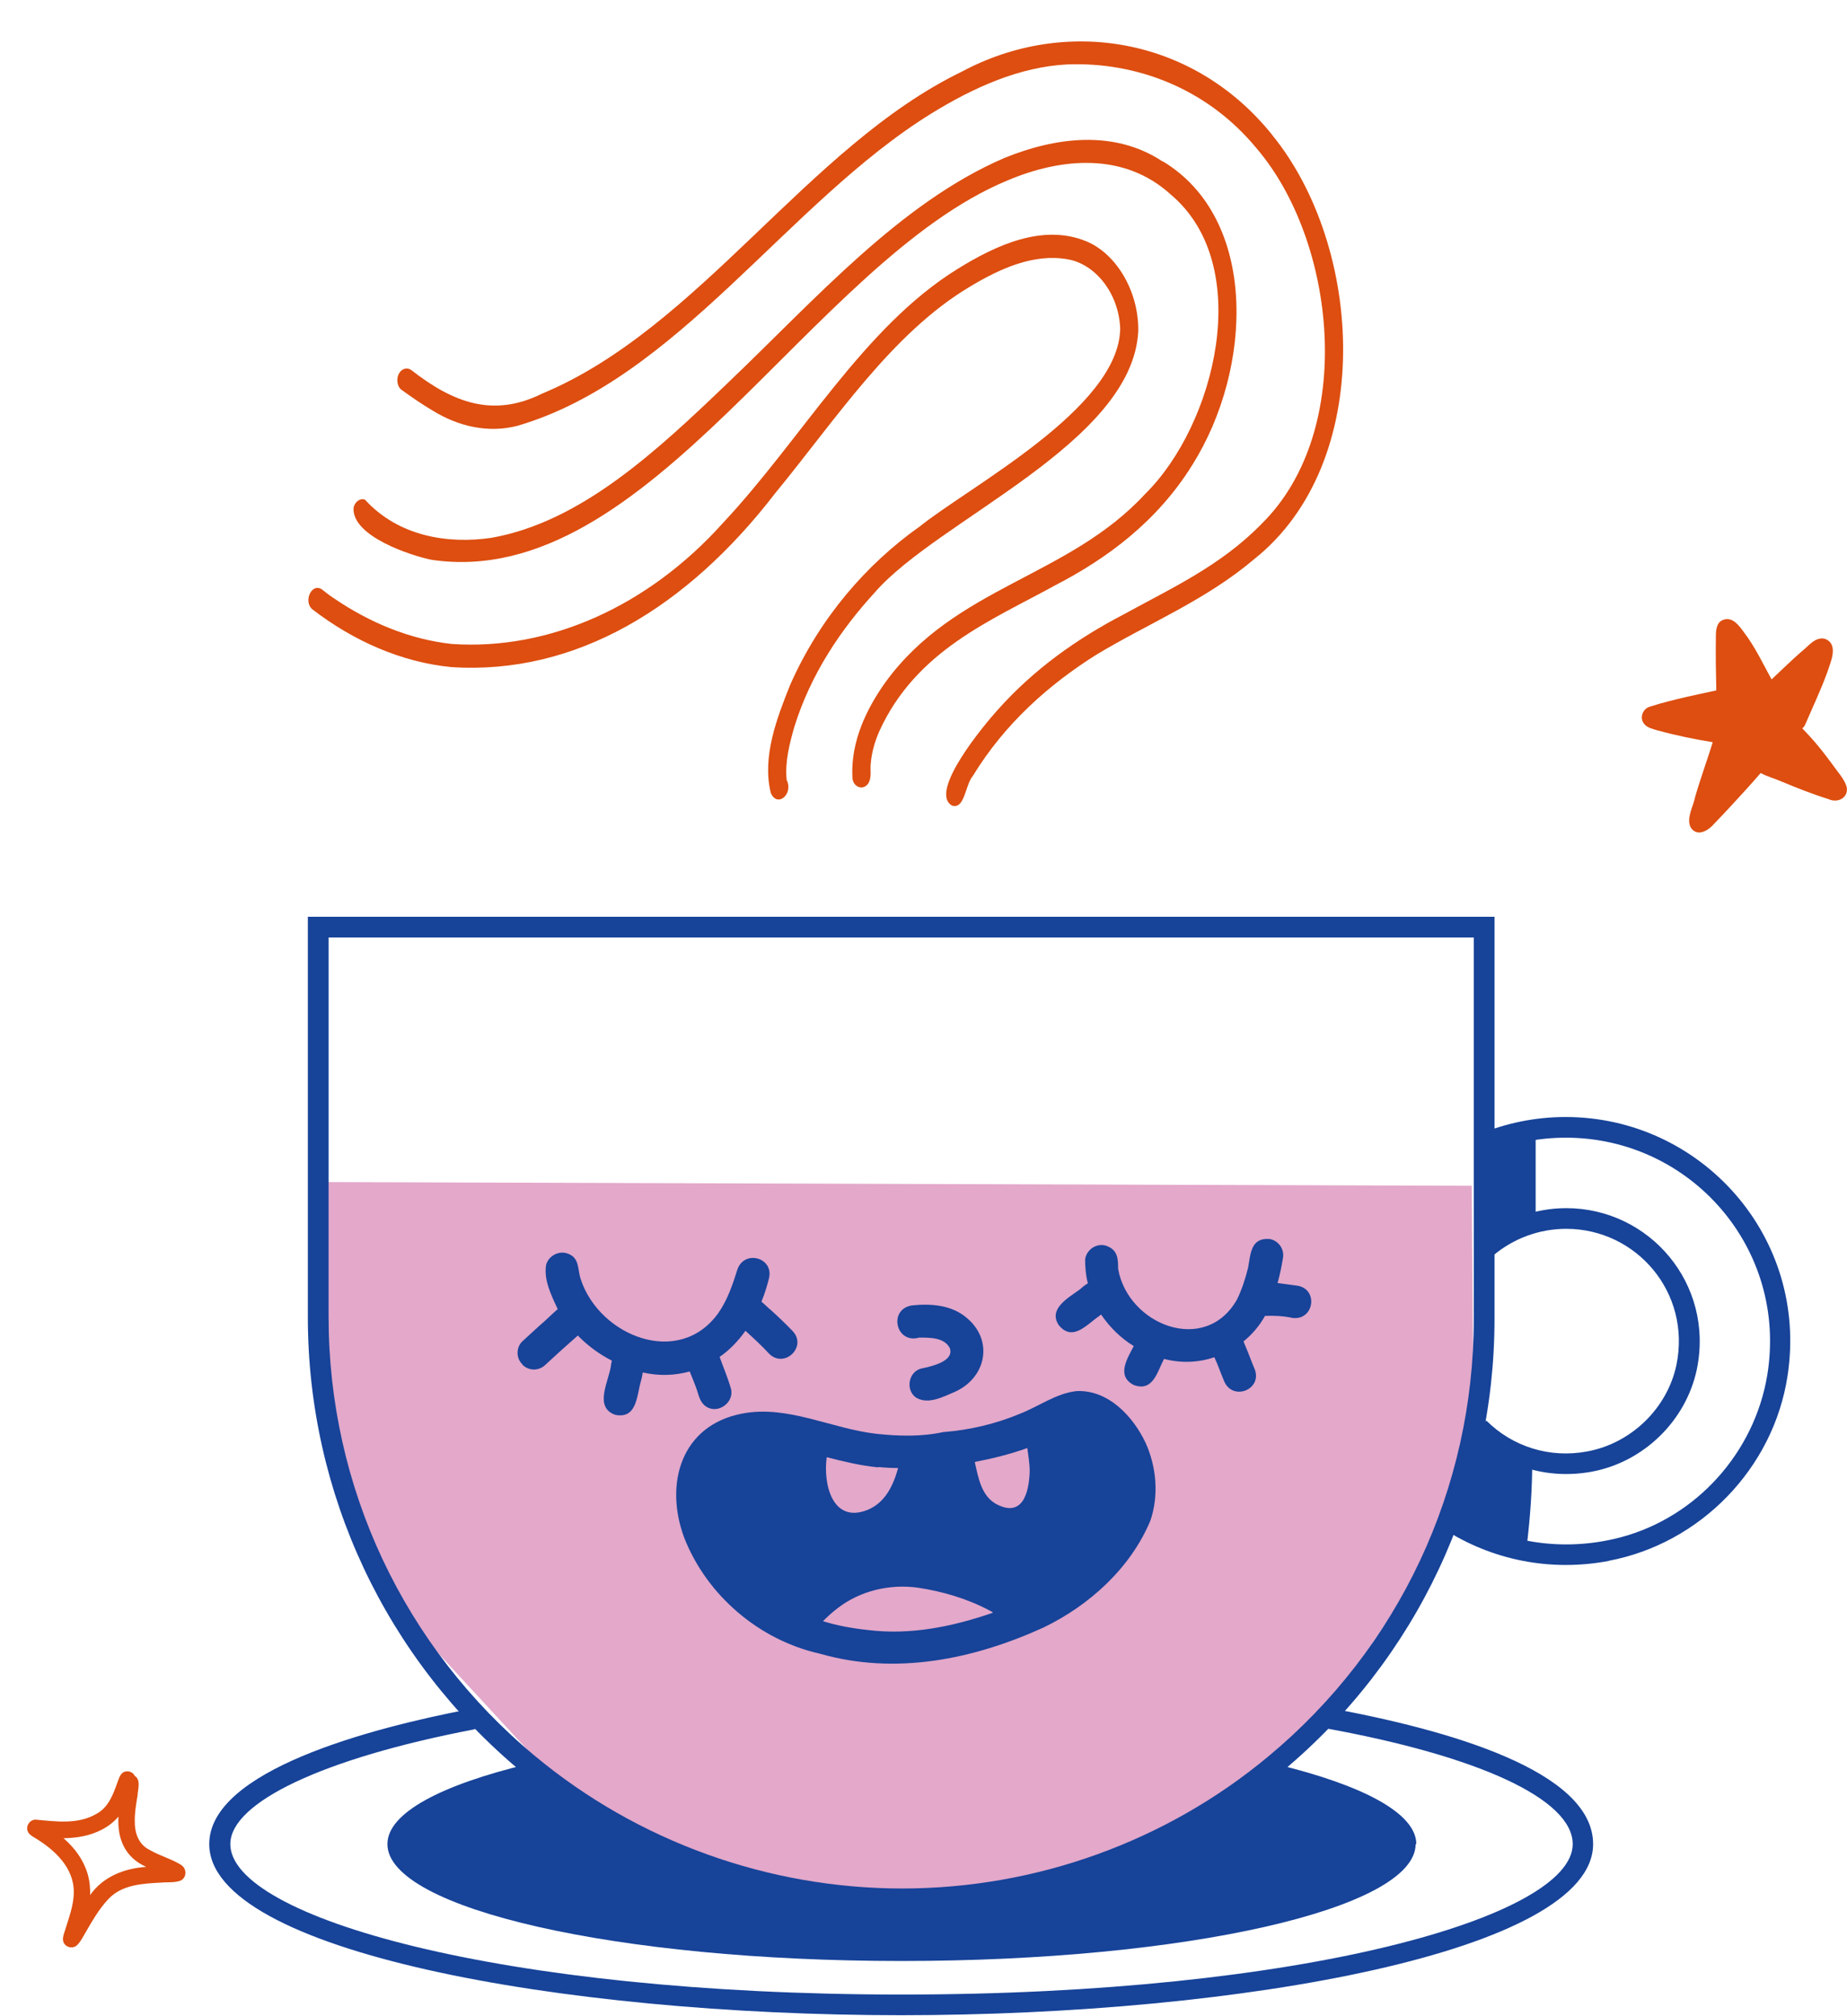 <svg width="459" height="501" viewBox="0 0 459 501" fill="none" xmlns="http://www.w3.org/2000/svg">
<path d="M78.955 293.783L365.741 294.709L366.332 370.917L325.182 431.883L299.494 451.166L254.288 470.197L203.082 472.134L149.426 454.787L96.192 397.105L78.955 353.907V293.783Z" fill="#E3A8CA"/>
<path d="M351.799 458.324C351.799 474.408 294.593 487.376 224.038 487.376C153.482 487.376 96.277 474.408 96.277 458.324C96.277 450.577 109.627 443.588 131.428 438.367C156.608 459.335 188.971 471.881 224.376 471.881C259.78 471.881 291.974 459.335 317.07 438.451C338.701 443.672 351.968 450.661 351.968 458.324H351.799Z" fill="#174399"/>
<path d="M224.207 474.492C189.647 474.492 156.101 462.366 129.653 440.388C95.854 412.347 76.504 371.085 76.504 327.382V227.849H371.402V327.803C371.402 371.422 352.137 412.431 318.506 440.388C292.228 462.366 258.682 474.492 224.207 474.492ZM81.659 232.985V327.298C81.659 369.57 100.333 409.315 132.949 436.43C158.467 457.65 190.914 469.355 224.207 469.355C257.499 469.355 289.862 457.65 315.211 436.514C347.658 409.568 366.248 369.906 366.248 327.887V232.985H81.659Z" fill="#174399"/>
<path d="M399.878 387.927C385.344 390.706 370.726 387.758 358.643 379.927L361.431 375.633C373.43 383.464 388.386 385.906 402.92 382.032C421.678 376.98 435.959 360.98 439.169 341.865C444.408 310.203 419.988 282.752 389.147 282.752C382.302 282.752 375.627 284.099 369.374 286.71L367.346 281.994C374.191 279.131 381.542 277.615 389.062 277.615C422.692 277.615 449.478 307.34 444.239 341.865C440.775 364.854 422.608 383.632 399.709 387.927H399.878Z" fill="#174399"/>
<path d="M395.484 365.78C384.33 367.801 373.515 364.349 365.741 356.686L369.374 353.065C375.88 359.549 385.091 362.496 394.47 360.728C405.37 358.707 414.327 350.034 416.608 339.255C420.326 321.235 406.638 305.404 389.231 305.404C382.556 305.404 376.134 307.761 371.064 312.056L367.684 308.183C373.684 303.13 381.288 300.267 389.231 300.267C409.849 300.267 426.072 319.045 421.678 340.35C418.974 353.149 408.412 363.422 395.484 365.78Z" fill="#174399"/>
<path d="M223.953 500.849C139.371 500.849 52 484.934 52 458.324C52 439.967 92.39 429.441 116.556 424.81C117.908 424.557 119.345 425.483 119.598 426.831C119.852 428.262 118.922 429.609 117.57 429.862C80.307 437.02 57.239 447.967 57.239 458.324C57.239 476.429 124.246 495.712 224.038 495.712C323.83 495.712 390.837 476.344 390.837 458.324C390.837 447.209 367.684 436.43 328.9 429.441C327.463 429.188 326.534 427.841 326.787 426.494C327.041 425.062 328.393 424.136 329.745 424.389C359.91 429.862 395.906 440.135 395.906 458.324C395.906 484.934 308.451 500.849 223.953 500.849Z" fill="#174399"/>
<path d="M381.626 281.489V303.635C377.486 303.972 373.346 305.656 369.881 308.014C369.712 302.625 369.628 297.32 369.459 291.931C369.459 290.162 369.459 288.478 369.881 286.794C370.388 285.11 371.402 283.51 373.008 282.836C375.627 281.741 379.176 282.92 381.542 281.405L381.626 281.489Z" fill="#174399"/>
<path d="M380.781 363.001C380.781 370.075 380.274 377.148 379.429 384.137C374.866 383.801 370.388 382.622 366.417 380.348C364.558 379.338 362.783 377.906 362.192 375.885C361.769 374.201 362.276 372.433 362.868 370.749C364.22 366.959 365.656 363.17 367.177 359.465C367.431 358.96 367.6 358.37 368.107 358.033C368.783 357.612 369.628 357.696 370.388 357.949C373.853 358.875 377.993 360.728 380.697 363.086L380.781 363.001Z" fill="#174399"/>
<path d="M170.043 382.201C175.705 396.6 188.717 407.631 203.758 411C222.517 416.389 241.867 412.431 259.273 404.516C270.681 399.042 280.989 389.695 285.89 377.906C288.003 371.675 287.411 364.601 284.707 358.623C281.581 351.97 275.328 345.318 267.47 345.739C262.4 346.328 258.175 349.528 253.443 351.381C247.359 353.907 240.937 355.423 234.346 355.928C228.939 357.107 223.277 356.939 217.785 356.349C206.631 355.086 195.9 349.191 184.577 351.297C169.198 354.16 165.058 368.812 170.043 382.201ZM255.302 359.886C255.555 361.823 255.893 363.759 255.893 365.696C255.724 371.001 254.119 377.317 247.528 373.78C243.895 371.759 243.134 367.296 242.289 363.591C242.289 363.591 242.289 363.422 242.289 363.338C246.683 362.496 251.077 361.402 255.302 359.886ZM228.009 394.579C234.177 395.505 240.261 397.274 245.838 400.221C246.176 400.389 246.514 400.558 246.768 400.811C236.797 404.263 226.235 406.452 215.588 405.105C211.701 404.684 207.983 404.01 204.519 402.916C205.702 401.737 206.885 400.642 208.237 399.632C213.813 395.337 221.08 393.653 228.009 394.579ZM218.292 364.601C219.897 364.77 221.587 364.854 223.193 364.854C222.01 369.149 219.982 373.527 215.503 375.296C206.885 378.664 204.519 368.896 205.448 362.159C209.673 363.254 213.898 364.265 218.207 364.686L218.292 364.601Z" fill="#174399"/>
<path d="M129.822 339.171C131.428 340.771 133.963 340.771 135.568 339.171C138.188 336.729 140.892 334.287 143.596 331.929C146.046 334.455 148.919 336.56 152.045 338.16C152.045 338.497 151.876 338.75 151.876 339.087C151.454 343.044 147.398 349.697 152.89 351.633C158.383 352.728 158.214 346.749 159.312 343.129C159.481 342.455 159.65 341.781 159.735 341.108C163.875 342.034 167.762 341.865 171.395 340.855C171.987 342.371 172.663 343.886 173.17 345.402C173.677 346.918 174.015 348.686 175.536 349.612C178.493 351.549 182.634 348.434 181.62 345.065C180.859 342.371 179.761 339.844 178.831 337.234C181.282 335.55 183.394 333.36 185.253 330.75C187.281 332.603 189.309 334.455 191.168 336.476C194.97 340.181 200.632 334.708 196.998 330.834C195.308 329.066 193.449 327.298 191.59 325.613C190.745 324.94 190.069 324.182 189.225 323.508C189.985 321.656 190.576 319.803 191.083 317.782C192.435 312.561 184.915 310.456 183.225 315.593C182.042 319.382 180.775 323.087 178.493 326.371C168.692 340.013 149.003 332.013 144.356 318.035C143.427 315.424 144.187 312.477 140.807 311.467C138.695 310.877 136.413 312.14 135.737 314.245C135.061 317.951 136.92 321.74 138.441 325.024C138.441 325.108 138.526 325.192 138.61 325.361C137.512 326.287 136.498 327.298 135.484 328.224C133.54 329.908 131.681 331.676 129.822 333.36C128.217 334.876 128.217 337.571 129.822 339.087V339.171Z" fill="#174399"/>
<path d="M273.046 327.129C273.046 327.129 273.469 326.877 273.638 326.708C275.75 329.824 278.539 332.603 281.75 334.539C280.144 337.655 277.356 341.95 281.75 344.223C286.566 345.992 287.58 340.939 289.27 337.739C293.495 338.834 297.804 338.666 301.776 337.318C302.705 339.255 303.381 341.36 304.226 343.297C306.339 348.265 313.69 345.402 311.831 340.35C310.986 338.413 310.31 336.392 309.465 334.455C309.296 334.118 309.127 333.697 309.043 333.36C311.155 331.676 313.014 329.487 314.366 327.045C316.647 326.961 318.929 327.045 321.21 327.55C326.534 328.224 327.717 320.477 322.478 319.55C321.126 319.382 319.351 319.129 317.492 318.877C318.084 316.772 318.506 314.666 318.844 312.561C319.182 310.372 317.661 308.267 315.464 307.93C310.733 307.593 310.817 311.719 310.141 315.172C309.465 317.866 308.62 320.477 307.437 322.919C299.579 336.897 280.313 329.319 277.863 315.34C277.863 312.814 277.778 310.625 274.905 309.614C272.539 308.856 270.005 310.54 269.667 312.982C269.667 315.003 269.836 317.024 270.343 318.961C269.582 319.382 268.906 319.972 268.23 320.561C265.442 322.582 260.372 325.361 263.16 329.403C266.625 333.529 270.089 329.15 273.215 327.045L273.046 327.129Z" fill="#174399"/>
<path d="M228.516 332.434C231.22 332.434 234.684 332.434 236.036 335.045C237.219 338.329 231.473 339.592 229.108 340.097C225.643 340.771 224.883 345.823 227.925 347.507C230.882 349.023 234.346 347.17 237.135 345.992C245.078 342.539 247.021 333.192 240.261 327.55C236.543 324.35 231.389 323.929 226.657 324.435C220.658 325.361 222.601 334.118 228.432 332.434H228.516Z" fill="#174399"/>
<path d="M316.107 33.489C339.001 61.513 341.799 114.991 311.697 138.953C299.525 149.257 285.509 154.838 272.407 162.742C260.814 170.043 249.739 179.743 241.746 192.871C239.843 195.095 239.778 201.193 236.602 200.224C230.538 196.809 245.018 179.649 247.818 176.56C257.013 166.195 267.878 158.625 279.147 152.749C290.964 146.259 303.397 140.605 313.537 130.175C337.229 106.787 331.971 59.756 312.178 36.757C299.901 21.896 282.284 15.348 265.259 16.009C253.455 16.597 242.059 21.668 231.414 28.231C195.556 50.44 168.465 94.142 128.632 105.817C121.415 107.71 113.969 106.027 107.509 102.039C104.86 100.48 102.303 98.702 99.769 96.876C98.718 96.113 98.441 94.253 99.091 92.948C99.763 91.595 101.16 91.208 102.211 91.971C112.649 100.117 122.557 103.845 134.678 97.848C173.875 81.55 200.642 36.433 238.962 17.839C264.587 4.086 296.482 9.055 316.127 33.49L316.107 33.489Z" fill="#DD4E10"/>
<path d="M288.928 40.071C312.656 54.323 311.449 91.461 296.303 115.554C287.585 129.61 275.089 138.822 262.263 145.449C246.423 154.18 227.665 161.584 218.485 181.813C217.454 184.214 216.667 186.781 216.419 189.506C216.157 191.208 216.722 193.161 215.806 194.649C214.626 196.593 211.935 195.704 211.834 193.231C211.369 184.285 215.389 176.091 220.029 169.579C237.4 145.674 265.402 143.526 284.556 122.796C302.062 105.55 311.872 66.006 291 48.395C279.402 37.761 263.74 39.205 250.468 44.807C201.495 65.031 161.433 147.06 107.324 139.142C102.421 138.19 87.269 133.314 87.872 126.127C88.239 124.631 89.55 123.741 90.699 124.186C99.018 133.296 111.251 135.276 122.157 133.661C144.527 129.695 163.44 111.889 181.146 94.904C202.724 74.299 223.722 50.395 249.576 39.272C262.314 34.06 276.923 32.202 288.905 40.12L288.928 40.071Z" fill="#DD4E10"/>
<path d="M228.387 130.991C240.78 120.925 278.07 101.544 278.381 81.686C278.052 72.774 272.087 65.553 265.253 64.432C256.891 62.966 248.518 66.73 240.959 71.293C221.61 82.845 207.73 104.226 192.561 122.689C170.824 150.906 143.119 167.842 112.121 165.793C99.88 164.585 88.002 159.414 77.631 151.447C75.284 149.458 77.484 144.662 80.073 146.542C80.989 147.271 81.924 148.002 82.885 148.634C91.954 154.827 101.976 158.936 112.34 160.053C136.559 161.681 161.092 150.65 179.612 130.03C199.165 109.2 214.545 81.335 237.919 66.869C247.752 60.755 259.291 55.593 269.943 59.965C277.306 62.988 283.007 72.259 282.874 82.289C281.46 110.124 233.051 129.163 217.417 147.223C208.981 156.413 201.487 167.506 197.394 180.677C196.19 184.912 195.029 189.398 195.497 193.861C197.228 197.256 193.239 200.845 191.568 197.129C189.303 188.121 193.129 178.295 196.379 170.178C203.748 153.523 215.339 140.244 228.389 130.966L228.387 130.991Z" fill="#DD4E10"/>
<path d="M448.628 180.046C450.449 175.802 452.422 171.659 454.016 167.313C454.851 164.711 457.128 160.088 453.46 158.75C451.006 158.219 449.387 160.67 447.641 161.983C445.111 164.181 442.708 166.581 440.254 168.854C438.079 164.888 436.156 160.771 433.399 157.158C432.21 155.541 430.591 153.192 428.238 154.051C426.543 154.657 426.417 156.653 426.417 158.194C426.341 162.64 426.417 167.111 426.518 171.583C424.19 172.088 421.762 172.619 419.358 173.149C416.222 173.882 413.085 174.639 410.024 175.625C408.253 176.13 407.367 178.378 408.556 179.869C409.341 180.905 410.783 181.182 411.946 181.536C416.449 182.774 421.028 183.709 425.632 184.466C424.241 189.014 422.571 193.485 421.256 198.083C420.8 200.457 419.03 203.262 420.117 205.586C421.736 208.213 424.62 206.394 426.088 204.626C427.504 203.16 428.921 201.67 430.312 200.154C432.766 197.502 435.195 194.849 437.547 192.121C439.242 193.056 441.19 193.536 442.936 194.319C446.73 195.91 450.55 197.401 454.472 198.639C456.875 199.725 459.632 198.058 458.848 195.329C458.165 193.384 456.647 191.818 455.483 190.125C454.345 188.584 453.207 187.068 451.992 185.603C450.702 184.012 449.311 182.496 447.894 181.031C448.198 180.778 448.451 180.475 448.603 180.096L448.628 180.046Z" fill="#DD4E10"/>
<path d="M45.025 463.494C42.575 461.992 39.729 461.23 37.234 459.796C34.406 458.421 33.438 455.531 33.493 452.512C33.466 450.397 33.849 448.326 34.18 446.253C34.253 444.649 35.097 442.338 33.439 441.33C32.937 440.149 31.205 439.859 30.307 440.746C29.763 441.298 29.537 442.043 29.268 442.749C28.19 445.789 27.031 449.129 24.045 450.759C19.41 453.517 13.898 452.698 8.831 452.239C7.337 452.242 6.252 453.978 6.977 455.313C7.337 456.04 8.076 456.386 8.718 456.799C13.54 459.702 18.425 464.192 18.335 470.342C18.318 473.613 17.077 476.716 16.142 479.808C15.896 480.628 15.529 481.456 15.678 482.328C15.967 483.962 18.108 484.549 19.232 483.361C19.991 482.598 20.495 481.605 21.034 480.676C22.797 477.645 24.531 474.526 26.947 471.965C30.329 468.362 35.544 468.122 40.124 467.886C41.698 467.73 43.391 467.969 44.892 467.392C46.453 466.642 46.45 464.386 45.019 463.519L45.025 463.494ZM22.389 470.986C22.424 470.069 22.381 469.145 22.282 468.232C21.89 464.718 20.147 461.365 17.792 458.815C17.156 458.134 16.488 457.472 15.795 456.857C17.412 456.834 19.035 456.691 20.628 456.366C23.937 455.696 27.209 454.13 29.439 451.479C29.109 457.095 31.109 461.658 36.336 463.985C30.901 464.354 25.675 466.363 22.389 470.986Z" fill="#DD4E10"/>
</svg>
